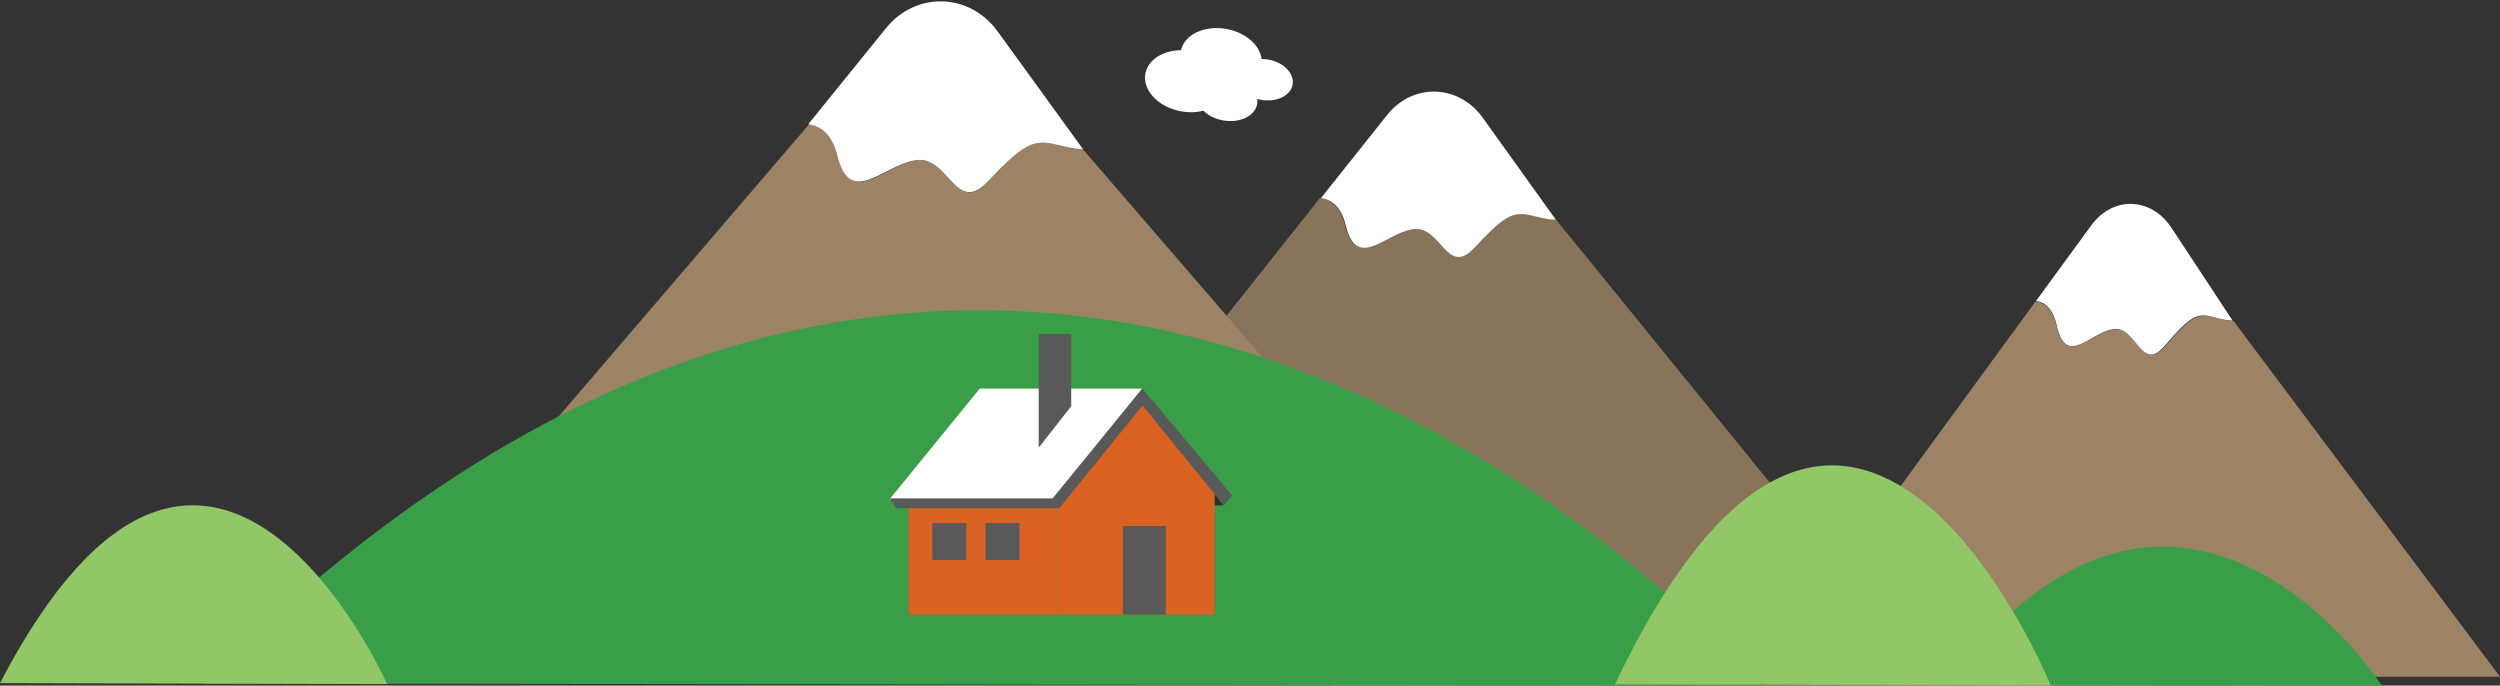 <svg width="1692" height="464" xmlns="http://www.w3.org/2000/svg" xmlns:xlink="http://www.w3.org/1999/xlink" xml:space="preserve" overflow="hidden"><rect width="100%" height="100%" fill="#333333" stroke="none"/><defs><clipPath id="clip0"><rect x="295" y="940" width="1692" height="464"/></clipPath></defs><g clip-path="url(#clip0)" transform="translate(-295 -940)"><path d="M0 279 214.961 14.537C221.328 14.537 228.882 12.168 233.846 11.199 245.069 9.153 251.436 13.352 270.32 33.489 289.205 53.517 292.982 18.198 311.975 20.89 331.075 23.69 350.176 49.318 357.73 18.198 360.859 5.384 367.657 0.861 374.672 0L596 279 0 279Z" fill="#9D8365" fill-rule="evenodd" fill-opacity="0.8" transform="matrix(-1 0 0 1 1563 1074)"/><path d="M142.229 90.378C134.704 121.622 115.675 95.892 96.647 93.081 77.726 90.378 73.963 125.838 55.15 105.73 36.337 85.514 29.994 81.297 18.813 83.351 13.868 84.324 6.343 86.703 0 86.703L49.452 17.73C65.793-5.081 96.754-6.054 114.17 15.784L159 72.108C152.119 72.973 145.347 77.514 142.229 90.378Z" fill="#FFFFFF" fill-rule="evenodd" transform="matrix(-1 0 0 1 1348 1002)"/><path d="M0 309.166 252.144 16.972C259.478 16.864 268.213 14.161 273.929 13.08 287.086 10.702 294.42 15.566 316.312 38.916 338.205 62.374 342.519 21.296 364.627 24.431 386.736 27.674 408.952 57.401 417.688 21.188 421.354 6.27 429.227 1.081 437.316 0L745 359 0 309.166Z" fill="#9D8365" fill-rule="evenodd" transform="matrix(-1 0 0 1 1280 1024)"/><path d="M166.273 104.168C157.493 140.18 135.165 110.51 112.944 107.393 90.724 104.168 86.388 145.125 64.385 121.798 42.381 98.578 35.011 93.74 21.787 96.105 16.042 97.18 7.262 99.868 0 99.975L57.773 20.317C76.85-6.02 113.161-6.988 133.43 18.168L186 83.098C177.871 84.173 169.958 89.333 166.273 104.168Z" fill="#FFFFFF" fill-rule="evenodd" transform="matrix(-1 0 0 1 1028 941)"/><path d="M0 254 180.337 13.234C185.678 13.234 192.015 11.078 196.18 10.195 205.595 8.333 210.936 12.156 226.779 30.488 242.622 48.722 245.79 16.567 261.724 19.018 277.747 21.567 293.771 44.898 300.109 16.567 302.734 4.902 308.437 0.784 314.322 0L500 254 0 254Z" fill="#9D8365" fill-rule="evenodd" transform="matrix(-1 0 0 1 1987 1144)"/><path d="M118.972 82.309C112.677 110.763 96.76 87.33 80.843 84.77 65.016 82.309 61.869 114.602 46.132 96.29 30.395 77.878 25.089 74.039 15.737 75.909 11.6 76.795 5.306 78.962 0 78.962L41.366 16.147C55.035-4.627 80.933-5.514 95.501 14.374L133 65.67C127.245 66.458 121.579 70.593 118.972 82.309Z" fill="#FFFFFF" fill-rule="evenodd" transform="matrix(-1 0 0 1 1806 1078)"/><path d="M0 254C0 254 485.793-316.607 1053 252.572L0 254Z" fill="#3A9E48" fill-rule="evenodd" transform="matrix(-1 0 0 1 1486 1150)"/><path d="M0 8 6 8 6 0 0 8Z" fill="#2B2B2B" fill-rule="evenodd" transform="matrix(-1 0 0 1 1123 1274)"/><path d="M0 59.047 0 144 107 144 107 70.057 48.813 0 0 59.047Z" fill="#DA6323" fill-rule="evenodd" transform="matrix(-1 0 0 1 1117 1212)"/><path d="M0 0 100 0 100 73 0 73 0 0Z" fill="#DA6323" fill-rule="evenodd" transform="matrix(-1 0 0 1 1010 1283)"/><path d="M0 0 29 0 29 60 0 60 0 0Z" fill="#595959" fill-rule="evenodd" transform="matrix(-1 0 0 1 1084 1296)"/><path d="M0 0 23 0 23 25 0 25 0 0Z" fill="#595959" fill-rule="evenodd" transform="matrix(-1 0 0 1 985 1294)"/><path d="M0 0 23 0 23 25 0 25 0 0Z" fill="#595959" fill-rule="evenodd" transform="matrix(-1 0 0 1 949 1294)"/><path d="M0 0 60.678 75 171 75 109.89 0 0 0Z" fill="#FFFFFF" fill-rule="evenodd" transform="matrix(-1 0 0 1 1068 1203)"/><path d="M60.842 0 0 72.468 5.738 79.056 60.734 11.448 117.137 81 227.237 81 232 74.304 121.575 74.304 60.842 0Z" fill="#595959" fill-rule="evenodd" transform="matrix(-1 0 0 1 1129 1203)"/><path d="M0 0 22 0 22 77 0 48.881 0 0Z" fill="#595959" fill-rule="evenodd" transform="matrix(-1 0 0 1 1020 1166)"/><path d="M0 121C0 121 120.872-150.825 262 120.32L0 121Z" fill="#91C767" fill-rule="evenodd" transform="matrix(-1 0 0 1 557 1282)"/><path d="M0 94C0 94 136.096-117.169 295 93.471L0 94Z" fill="#3A9E48" fill-rule="evenodd" transform="matrix(-1 0 0 1 1907 1310)"/><path d="M0 149C0 149 136.096-185.726 295 148.162L0 149Z" fill="#91C767" fill-rule="evenodd" transform="matrix(-1 0 0 1 1683 1255)"/><path d="M24.067 0.569C39.17-2.034 52.9 4.637 54.839 15.619 56.696 26.601 46.116 37.665 31.013 40.349 15.91 43.034 2.181 36.282 0.242 25.299-1.615 14.317 8.965 3.254 24.067 0.569Z" fill="#FFFFFF" fill-rule="evenodd" transform="matrix(-1 0 0 1 1149 959)"/><path d="M24.54 0.571C39.908-2.202 53.908 4.73 55.839 15.985 57.77 27.239 46.908 38.575 31.621 41.348 16.253 44.121 2.172 37.189 0.241 25.934-1.69 14.68 9.092 3.344 24.54 0.571Z" fill="#FFFFFF" fill-rule="evenodd" transform="matrix(-1 0 0 1 1126 974)"/><path d="M16.615 0.328C27.061-1.478 36.52 3.12 37.918 10.674 39.234 18.146 31.914 25.783 21.468 27.589 11.022 29.396 1.481 24.797 0.165 17.243-1.152 9.771 6.169 2.135 16.615 0.328Z" fill="#FFFFFF" fill-rule="evenodd" transform="matrix(-1 0 0 1 1170 980)"/><path d="M17.897 0.403C29.123-1.532 39.373 3.387 40.837 11.452 42.22 19.435 34.329 27.581 23.103 29.516 11.877 31.451 1.627 26.532 0.163 18.468-1.22 10.484 6.752 2.339 17.897 0.403Z" fill="#FFFFFF" fill-rule="evenodd" transform="matrix(-1 0 0 1 1146 992)"/></g></svg>